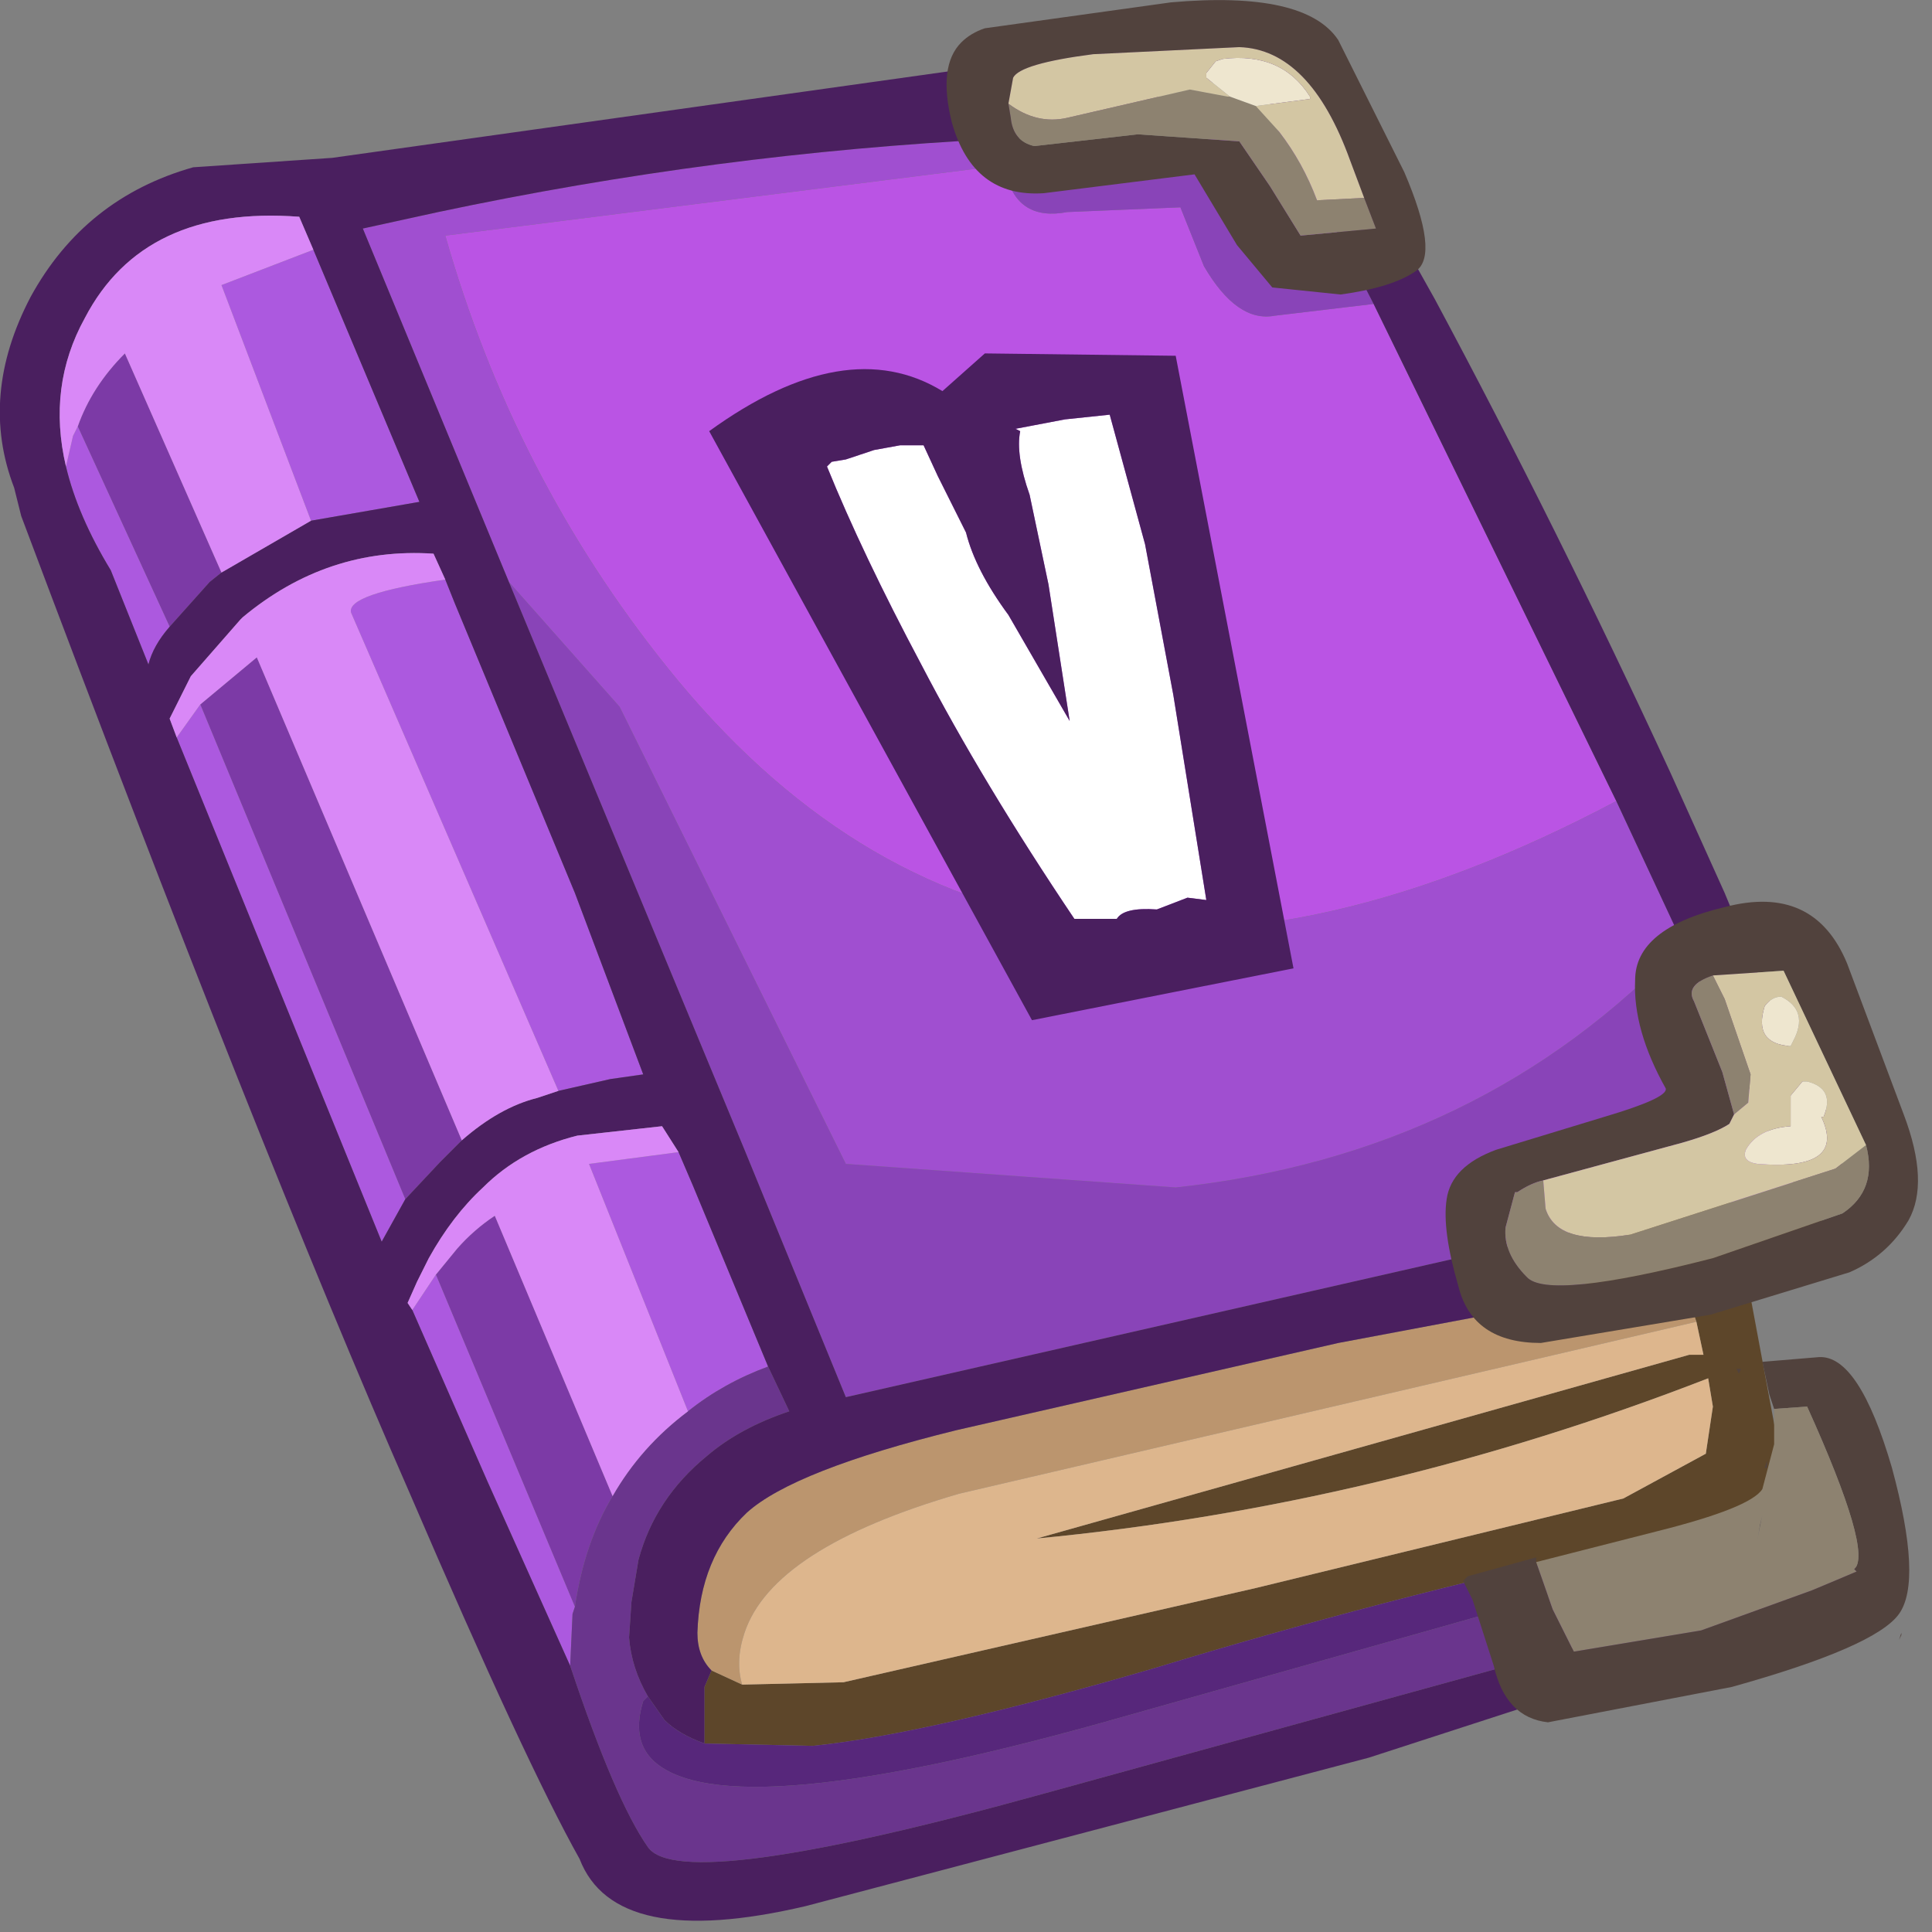 <?xml version="1.0" encoding="utf-8"?>
<svg version="1.1" id="Layer_1"
xmlns="http://www.w3.org/2000/svg"
xmlns:xlink="http://www.w3.org/1999/xlink"
xmlns:author="http://www.sothink.com"
width="41px" height="41px"
xml:space="preserve">
<rect width="100%" height="100%" fill="#808080" stroke="none"/>
<g id="853" transform="matrix(1, 0, 0, 1, -2.35, -1.9)">
<path style="fill:#4A361E;fill-opacity:1" d="M42.25,35.15L41.75 35.15L42.2 35L42.25 35.15" />
<path style="fill:#5D462A;fill-opacity:1" d="M39.3,34.1L36.8 34.7Q31.6 35.85 26.85 37.3Q22.05 38.7 19.6 38.95L17.3 38.9L17.3 37.7L17.45 37.35L18.1 37.65L20.25 37.6L29 35.6L36.8 33.7L38.55 32.75L38.7 31.75L38.6 31.15Q31.65 33.85 24.35 34.55L38.2 30.65L38.5 30.65L38.35 29.95L38.2 29.5Q37.85 28.6 37.95 29.2L35.8 29.45Q36.5 28.2 37.65 27.6L39.55 27.35L40.5 27.25L40.45 27.1L41.05 27.15L41.35 27.2Q40.65 28.7 39.4 28.9L39.55 29.7L40.1 32.65L40.1 33.5Q40.8 33.55 40.15 33.85L39.3 34.1" />
<path style="fill:#BB956E;fill-opacity:1" d="M37.95,29.2Q37.85 28.6 38.2 29.5L38.35 29.95L22.7 33.6Q18.75 34.75 18.15 36.55Q17.95 37.15 18.1 37.65L17.45 37.35Q17.15 37.05 17.15 36.55Q17.2 34.95 18.2 34Q19.2 33.1 22.65 32.25L30.75 30.4L35.8 29.45L37.95 29.2" />
<path style="fill:#DDB68D;fill-opacity:1" d="M38.35,29.95L38.5 30.65L38.2 30.65L24.35 34.55Q31.65 33.85 38.6 31.15L38.7 31.75L38.55 32.75L36.8 33.7L29 35.6L20.25 37.6L18.1 37.65Q17.95 37.15 18.15 36.55Q18.75 34.75 22.7 33.6L38.35 29.95" />
<path style="fill:#BA54E4;fill-opacity:1" d="M16.5,16.05Q13.25 12 11.8 6.9L23.7 5.4L23.7 5.6Q23.95 6.6 25 6.4L27.4 6.3L27.9 7.55Q28.6 8.75 29.4 8.6L31.5 8.35L36.65 18.9Q24.1 25.55 16.5 16.05" />
<path style="fill:#A04FD0;fill-opacity:1" d="M27.3,27.1L20.3 26.6L15.5 16.9L13.15 14.25L10.05 6.75L11.65 6.4Q17.55 5.15 23.5 4.85L23.7 4.85L23.7 5.4L11.8 6.9Q13.25 12 16.5 16.05Q24.1 25.55 36.65 18.9L38.05 21.9Q33.8 26.4 27.3 27.1" />
<path style="fill:#8944B8;fill-opacity:1" d="M38.05,21.9L40.15 26.5L40.45 27.1L40.5 27.25L39.55 27.35L37.65 27.6L20.3 31.55L18.15 26.3L13.15 14.25L15.5 16.9L20.3 26.6L27.3 27.1Q33.8 26.4 38.05 21.9M29.6,4.65L31.5 8.35L29.4 8.6Q28.6 8.75 27.9 7.55L27.4 6.3L25 6.4Q23.95 6.6 23.7 5.6L23.7 5.4L29.6 4.65" />
<path style="fill:#7C3AA6;fill-opacity:1" d="M4,10.95Q4.3 10.1 5 9.4L7.05 14.05L6.8 14.25L5.95 15.2L4 10.95M6.6,16.85L7.8 15.85L12.15 26.1L11.7 26.55L10.95 27.35L6.6 16.85M14.55,36L11.6 28.95L12.05 28.4Q12.4 28 12.85 27.7L15.35 33.65Q14.75 34.65 14.55 36" />
<path style="fill:#AC59DF;fill-opacity:1" d="M14.45,37.25L12.7 33.35L11.1 29.7L11.6 28.95L14.55 36L14.5 36.15L14.45 37.25M16.95,31.85L14.85 26.6L16.75 26.35L17.05 27.05L18.65 30.9Q17.7 31.25 16.95 31.85M5.95,15.2Q5.6 15.6 5.5 16L4.7 14Q4 12.85 3.75 11.8L3.9 11.15L4 10.95L5.95 15.2M8.95,12.95L7.05 7.95L9 7.2L11.25 12.55L8.95 12.95M10.95,27.35L10.45 28.25L6.1 17.55L6.6 16.85L10.95 27.35M14.2,25.05L9.8 14.9Q9.7 14.5 11.8 14.2L12 14.7L14.55 20.85L16 24.7L15.3 24.8L14.2 25.05" />
<path style="fill:#6A358D;fill-opacity:1" d="M39.6,35.8L37.25 36.45L24.55 39.95Q16.8 42.1 16.1 41.1Q15.4 40.1 14.45 37.25L14.5 36.15L14.55 36Q14.75 34.65 15.35 33.65Q15.95 32.6 16.95 31.85Q17.7 31.25 18.65 30.9L19.1 31.85Q18.05 32.2 17.35 32.8Q16.25 33.7 15.9 35L15.75 35.9L15.7 36.65Q15.75 37.3 16.1 37.9L16 38Q15.75 38.8 16.2 39.25Q17.75 40.75 26.3 38.3L39.4 34.6L39.6 35.8" />
<path style="fill:#57277B;fill-opacity:1" d="M19.6,38.95Q22.05 38.7 26.85 37.3Q31.6 35.85 36.8 34.7L39.3 34.1L39.35 34.4L39.4 34.6L26.3 38.3Q17.75 40.75 16.2 39.25Q15.75 38.8 16 38L16.1 37.9L16.45 38.4Q16.75 38.7 17.3 38.9L19.6 38.95" />
<path style="fill:#4A1F5F;fill-opacity:1" d="M40.15,26.5L38.05 21.9L36.65 18.9L31.5 8.35L29.6 4.65L29.05 3.65L27.35 3.65Q26.1 4.7 23.7 4.85L23.5 4.85Q17.55 5.15 11.65 6.4L10.05 6.75L13.15 14.25L18.15 26.3L20.3 31.55L37.65 27.6Q36.5 28.2 35.8 29.45L30.75 30.4L22.65 32.25Q19.2 33.1 18.2 34Q17.2 34.95 17.15 36.55Q17.15 37.05 17.45 37.35L17.3 37.7L17.3 38.9Q16.75 38.7 16.45 38.4L16.1 37.9Q15.75 37.3 15.7 36.65L15.75 35.9L15.9 35Q16.25 33.7 17.35 32.8Q18.05 32.2 19.1 31.85L18.65 30.9L17.05 27.05L16.75 26.35L16.4 25.8L14.6 26Q13.4 26.3 12.6 27.1Q11.95 27.7 11.45 28.6L11.2 29.1L11 29.55L11.1 29.7L12.7 33.35L14.45 37.25Q15.4 40.1 16.1 41.1Q16.8 42.1 24.55 39.95L37.25 36.45L39.6 35.8L41.75 35.15L42.25 35.15L42.35 35.35L40.8 36.15L31.4 39.2L19.45 42.35Q15.4 43.3 14.65 41.35Q13.5 39.3 11.05 33.6Q7.85 26.3 2.8 12.85L2.65 12.25Q1.9 10.3 3 8.2Q4.15 6.1 6.45 5.45L9.4 5.25L26.5 2.85Q27.45 2.3 28.9 2.45Q29.65 2.2 29.9 2.8L29.95 2.85L29.8 3L30.7 4.5L32.8 8.25Q35.4 13.1 37.8 18.3L38.95 20.85L40.75 25.2Q41.6 25.55 41.4 27.1L41.35 27.2L41.05 27.15L40.45 27.1L40.15 26.5M4.7,14L5.5 16Q5.6 15.6 5.95 15.2L6.8 14.25L7.05 14.05L8.95 12.95L11.25 12.55L9 7.2L8.7 6.5Q5.4 6.25 4.15 8.65Q3.35 10.1 3.75 11.8Q4 12.85 4.7 14M10.95,27.35L11.7 26.55L12.15 26.1Q12.95 25.4 13.75 25.2L14.2 25.05L15.3 24.8L16 24.7L14.55 20.85L12 14.7L11.8 14.2L11.55 13.65Q9.3 13.5 7.5 15L7.45 15.05L6.4 16.25L5.95 17.15L6.1 17.55L10.45 28.25L10.95 27.35" />
<path style="fill:#D988F7;fill-opacity:1" d="M11.1,29.7L11 29.55L11.2 29.1L11.45 28.6Q11.95 27.7 12.6 27.1Q13.4 26.3 14.6 26L16.4 25.8L16.75 26.35L14.85 26.6L16.95 31.85Q15.95 32.6 15.35 33.65L12.85 27.7Q12.4 28 12.05 28.4L11.6 28.95L11.1 29.7M7.05,7.95L8.95 12.95L7.05 14.05L5 9.4Q4.3 10.1 4 10.95L3.9 11.15L3.75 11.8Q3.35 10.1 4.15 8.65Q5.4 6.25 8.7 6.5L9 7.2L7.05 7.95M9.8,14.9L14.2 25.05L13.75 25.2Q12.95 25.4 12.15 26.1L7.8 15.85L6.6 16.85L6.1 17.55L5.95 17.15L6.4 16.25L7.45 15.05L7.5 15Q9.3 13.5 11.55 13.65L11.8 14.2Q9.7 14.5 9.8 14.9" />
<path style="fill:#FFFFFF;fill-opacity:1" d="M21.95,11.35L22.25 12L22.85 13.2Q23.05 14 23.75 14.95L25.05 17.2L24.6 14.3L24.2 12.4Q23.9 11.55 24 11.05L23.9 11L24.95 10.8L25.9 10.7L26.65 13.45L27.25 16.65L27.95 21L27.55 20.95L26.9 21.2Q26.2 21.15 26.05 21.4L25.15 21.4Q23.2 18.5 21.9 16Q20.65 13.65 19.9 11.8L20 11.7L20.3 11.65L20.9 11.45L21.45 11.35L21.95 11.35" />
<path style="fill:#4A1F5F;fill-opacity:1" d="M21.45,11.35L20.9 11.45L20.3 11.65L20 11.7L19.9 11.8Q20.65 13.65 21.9 16Q23.2 18.5 25.15 21.4L26.05 21.4Q26.2 21.15 26.9 21.2L27.55 20.95L27.95 21L27.25 16.65L26.65 13.45L25.9 10.7L24.95 10.8L23.9 11L24 11.05Q23.9 11.55 24.2 12.4L24.6 14.3L25.05 17.2L23.75 14.95Q23.05 14 22.85 13.2L22.25 12L21.95 11.35L21.45 11.35M23.25,9.4L27.3 9.45L29.8 22.45L24.25 23.55L17.4 11.05Q20.3 8.95 22.35 10.2L23.25 9.4" />
<path style="fill:#51423D;fill-opacity:1" d="M40.2,22.5L38.7 22.6Q38.1 22.8 38.3 23.15L38.9 24.65L39.15 25.55L39.05 25.75Q38.75 25.95 38.05 26.15L35.1 26.95Q34.85 27 34.55 27.2L34.5 27.2L34.3 27.95Q34.25 28.5 34.75 29Q35.2 29.5 38.7 28.6L41.45 27.65Q42.2 27.15 41.95 26.2L40.2 22.5M41.6,28.9L38.65 29.8L35.05 30.4Q33.6 30.4 33.3 29.2Q32.95 28 33.05 27.35Q33.15 26.65 34.1 26.3L36.4 25.6Q37.75 25.2 37.7 25Q37 23.75 37.05 22.7Q37.05 21.6 38.95 21.15Q40.85 20.65 41.55 22.35L42.75 25.55Q43.3 27 42.85 27.8Q42.4 28.55 41.6 28.9M42.7,36.6L42.65 36.7L42.7 36.55L42.7 36.6M35.3,36.05L35.75 36.95L38.45 36.5L40.8 35.65Q41.4 35.4 41.75 35.25L41.7 35.2Q42.1 34.85 40.7 31.75L40 31.8L39.9 31.5L39.75 30.8L40.95 30.7Q41.8 30.65 42.5 33.05Q43.15 35.45 42.65 36.15Q42.15 36.85 39.1 37.7L35.2 38.45Q34.3 38.35 34.05 37.25L33.6 35.85L33.4 35.45L33.5 35.35L34.95 34.95L34.95 35.05L35.3 36.05M31,5.3Q30.15 2.95 28.65 2.9L25.55 3.05Q24 3.25 23.85 3.55L23.75 4.1L23.8 4.4Q23.85 4.9 24.3 5L26.5 4.75L28.65 4.9L29.3 5.85L29.95 6.9L31.55 6.75L31.3 6.1L31 5.3M32.15,5.55Q32.9 7.3 32.4 7.65Q31.9 8 30.8 8.15L29.35 8L28.6 7.1L27.7 5.6L24.5 6Q23 6.1 22.55 4.5Q22.25 3.3 22.75 2.8Q22.95 2.6 23.25 2.5L27.2 1.95Q30.05 1.7 30.75 2.75L32.15 5.55M39.2,30.95L39.3 30.95L39.25 31.05L39.2 30.95M39.85,32.9L39.85 33.05L39.8 33.05L39.85 32.9M39.65,34.55L39.7 34.25L39.75 34.05L39.65 34.55" />
<path style="fill:#8D8270;fill-opacity:1" d="M35.15,27.55Q35.4 28.35 36.95 28.1L41.3 26.7L41.95 26.2Q42.2 27.15 41.45 27.65L38.7 28.6Q35.2 29.5 34.75 29Q34.25 28.5 34.3 27.95L34.5 27.2L34.55 27.2Q34.85 27 35.1 26.95L35.15 27.55M39.15,25.55L38.9 24.65L38.3 23.15Q38.1 22.8 38.7 22.6L38.95 23.1L39.5 24.7L39.45 25.3L39.15 25.55M40,31.8L40.7 31.75Q42.1 34.85 41.7 35.2L41.75 35.25Q41.4 35.4 40.8 35.65L38.45 36.5L35.75 36.95L35.3 36.05L34.95 35.05L37.5 34.4Q39.5 33.9 39.75 33.5L40 32.55L40 31.8M25,4.4L27.6 3.8L28.4 3.95L28.45 3.95L29 4.15L29.5 4.7Q30 5.35 30.3 6.15L31.3 6.1L31.55 6.75L29.95 6.9L29.3 5.85L28.65 4.9L26.5 4.75L24.3 5Q23.85 4.9 23.8 4.4L23.75 4.1Q24.35 4.55 25 4.4M39.75,34.05L39.7 34.25L39.65 34.55L39.75 34.05" />
<path style="fill:#D3C6A3;fill-opacity:1" d="M39.45,25.3L39.5 24.7L38.95 23.1L38.7 22.6L40.2 22.5L41.95 26.2L41.3 26.7L36.95 28.1Q35.4 28.35 35.15 27.55L35.1 26.95L38.05 26.15Q38.75 25.95 39.05 25.75L39.15 25.55L39.45 25.3M40.7,24.85L40.6 24.85L40.35 25.15L40.35 25.4L40.35 25.8Q39.65 25.85 39.4 26.3Q39.3 26.55 39.65 26.6Q41.55 26.75 41 25.6L41.05 25.6Q41.3 25 40.7 24.85M30.15,4L30.15 3.95Q29.55 3 28.3 3.15L28.15 3.2L27.95 3.45L27.95 3.55L28.45 3.95L28.4 3.95L27.6 3.8L25 4.4Q24.35 4.55 23.75 4.1L23.85 3.55Q24 3.25 25.55 3.05L28.65 2.9Q30.15 2.95 31 5.3L31.3 6.1L30.3 6.15Q30 5.35 29.5 4.7L29 4.15L30.15 4M40.4,24Q40.75 23.35 40.15 23.05Q39.95 23.05 39.8 23.25Q39.55 24.05 40.35 24.1L40.4 24" />
<path style="fill:#EEE6CF;fill-opacity:1" d="M41.05,25.6L41 25.6Q41.55 26.75 39.65 26.6Q39.3 26.55 39.4 26.3Q39.65 25.85 40.35 25.8L40.35 25.4L40.35 25.15L40.6 24.85L40.7 24.85Q41.3 25 41.05 25.6M29,4.15L28.45 3.95L27.95 3.55L27.95 3.45L28.15 3.2L28.3 3.15Q29.55 3 30.15 3.95L30.15 4L29 4.15M40.35,24.1Q39.55 24.05 39.8 23.25Q39.95 23.05 40.15 23.05Q40.75 23.35 40.4 24L40.35 24.1" />
</g>
</svg>
